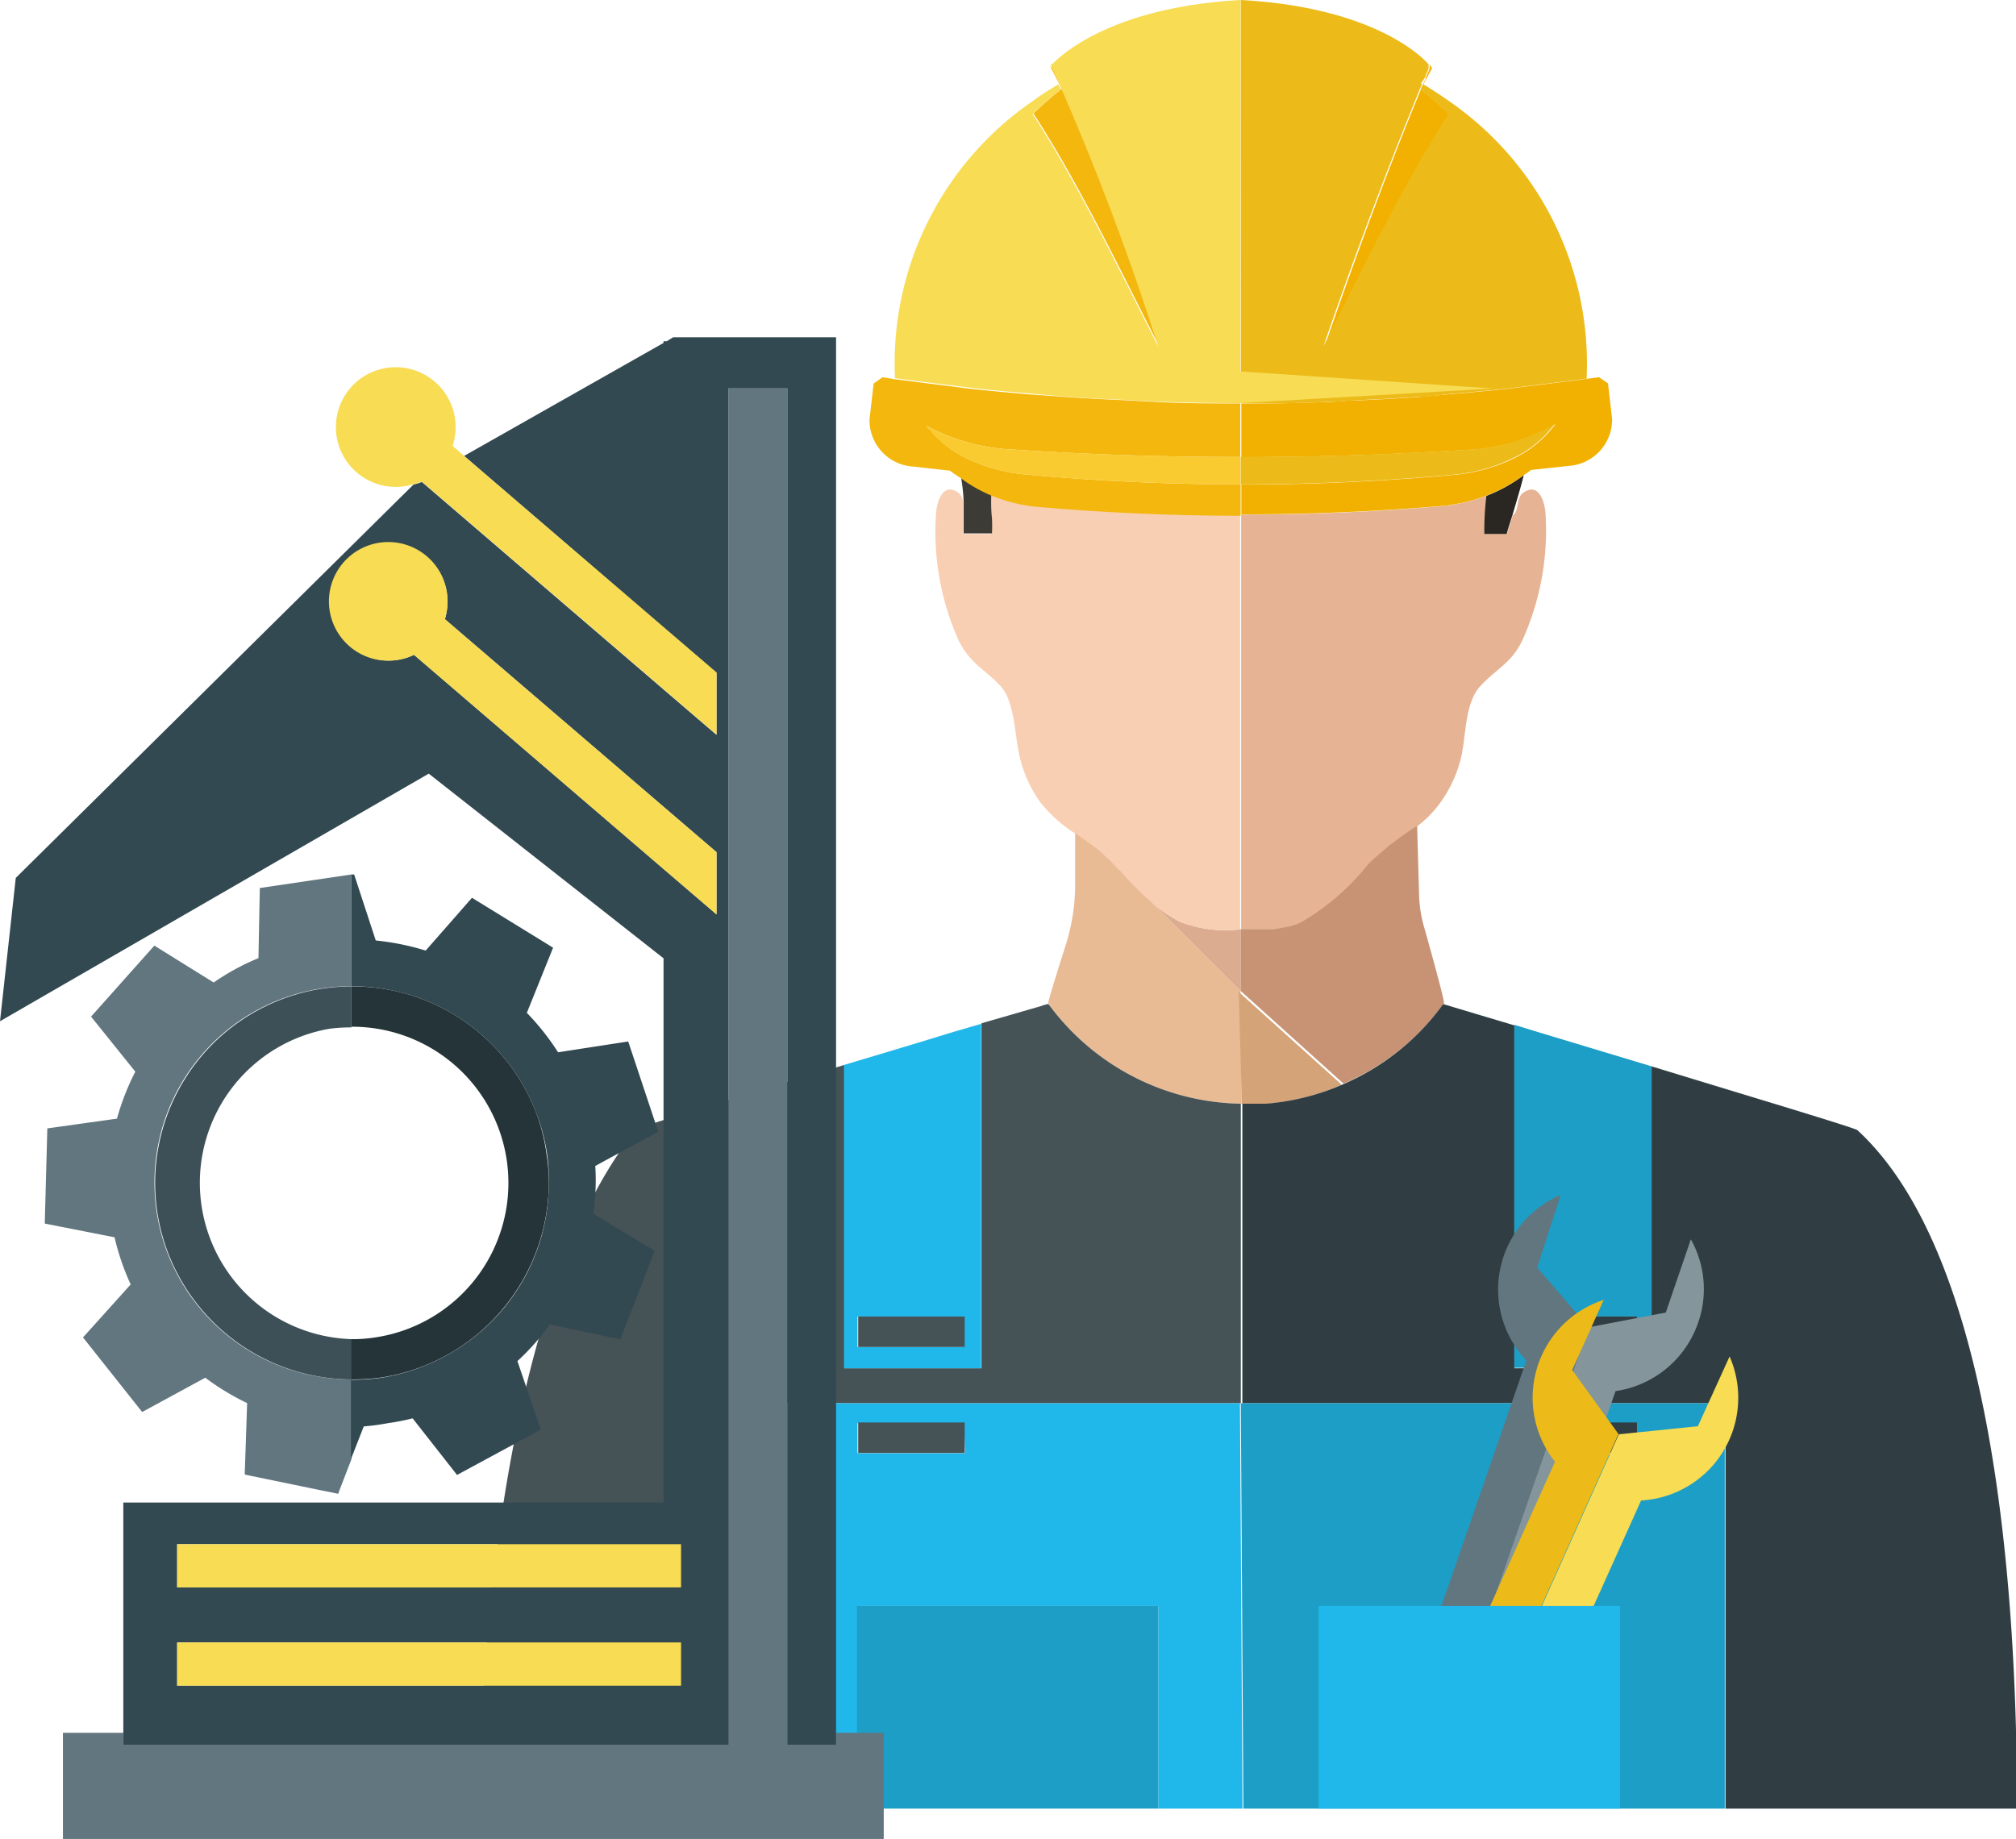 <svg xmlns="http://www.w3.org/2000/svg" viewBox="0 0 117.55 107.25"><defs><style>.cls-1{fill:#f3b70e;}.cls-2{fill:#f2b100;}.cls-3{fill:#dba18f;}.cls-4{fill:#dbac90;}.cls-5{fill:#e6b494;}.cls-6{fill:#f9cfb3;}.cls-7{fill:#2a2722;}.cls-8{fill:#3d3b36;}.cls-9{fill:#e8bb95;}.cls-10{fill:#455256;}.cls-11{fill:#ecbb1a;}.cls-12{fill:#c89374;}.cls-13{fill:#d5a378;}.cls-14{fill:#303e43;}.cls-15{fill:#f9cb31;}.cls-16{fill:#20b7ea;}.cls-17{fill:#1c9ec6;}.cls-18{fill:#84969b;}.cls-19{fill:#62767f;}.cls-20{fill:#f7dc54;}.cls-21{fill:#324951;}.cls-22{fill:#3e5057;}.cls-23{fill:#253438;}</style></defs><title>serviciosCover</title><g id="Capa_2" data-name="Capa 2"><g id="_1" data-name="1"><g id="_2" data-name="2"><g id="_2-2" data-name="2"><path class="cls-1" d="M61.62,4.5c-.14-.33-.23-.52-.23-.52a1.22,1.22,0,0,0,0-.23,1.87,1.87,0,0,1-.11.2l0,0,.48.94.15.29a20.49,20.49,0,0,0-1.65,1.44c2.69,4.13,5.14,9.29,7.32,13.55A157.81,157.81,0,0,0,61.78,4.87Z"/><path class="cls-2" d="M83,4.92l.5-.94,0,0-.14-.22a2.25,2.25,0,0,0,0,.25l-.22.51c0,.11-.1.24-.16.39-.87,2.08-3.1,7.6-5.75,15.33a153.47,153.47,0,0,1,7.3-13.56c-.52-.51-1.08-1-1.64-1.44Z"/><path class="cls-3" d="M64.24,49.73l0,0,0,0Z"/><path class="cls-3" d="M64.26,49.75l1.1,1.1-.44-.48A5.51,5.51,0,0,0,64.26,49.75Z"/><path class="cls-4" d="M68.79,53.75a8.41,8.41,0,0,1-1.71-1.19l5.26,5.24V54.2A7.32,7.32,0,0,1,68.79,53.75Z"/><path class="cls-5" d="M88.8,28.75c-.41.31-.21,1.05-.59,1.3l0,0c-.12.37-.23.73-.33,1.07h-1.3a16.34,16.34,0,0,1,.12-2.22,9.85,9.85,0,0,1-2.65.62q-5.83.5-11.68.49V54.2h.48l.48,0,.55,0h.39a6,6,0,0,0,.61-.1,2.5,2.5,0,0,0,.29-.05,3.38,3.38,0,0,0,.79-.29,14,14,0,0,0,3.87-3.38,19.18,19.18,0,0,1,2.83-2.21A6.54,6.54,0,0,0,84,46.79a7.6,7.6,0,0,0,1.14-2.4c.37-1.3.21-3.35,1.19-4.39s1.78-1.32,2.42-2.62A15.53,15.53,0,0,0,90.12,30C90.08,29.25,89.71,28.08,88.8,28.75Z"/><path class="cls-6" d="M57.8,28.86c0,.45,0,.9,0,1.4,0,.2,0,.53,0,.88H56.17c0-.29,0-.55,0-.73,0-.41,0-.78,0-1.14a.88.88,0,0,0-.27-.52c-.91-.67-1.28.5-1.32,1.2a15.41,15.41,0,0,0,1.33,7.43c.64,1.3,1.53,1.67,2.42,2.62s.82,3.09,1.19,4.39a7.39,7.39,0,0,0,1.14,2.4,8.06,8.06,0,0,0,2,1.8c.52.37,1.06.73,1.55,1.14a6.76,6.76,0,0,1,.68.63l.44.49h0a19.82,19.82,0,0,0,1.72,1.71,8.41,8.41,0,0,0,1.71,1.19,7.32,7.32,0,0,0,3.55.45V30q-5.86,0-11.75-.51A9.27,9.27,0,0,1,57.8,28.86Z"/><path class="cls-7" d="M86.55,31.14h1.3c.1-.34.21-.7.33-1.07.26-.87.52-1.75.67-2.36a9.08,9.08,0,0,1-2.18,1.21A16.34,16.34,0,0,0,86.55,31.14Z"/><path class="cls-8" d="M57.8,28.86a8.33,8.33,0,0,1-1.76-1,11,11,0,0,1,.15,1.38c0,.36,0,.73,0,1.14,0,.17,0,.44,0,.73h1.65a8.47,8.47,0,0,0,0-.88C57.79,29.76,57.79,29.31,57.8,28.86Z"/><path class="cls-9" d="M67.08,52.56a18.4,18.4,0,0,1-1.71-1.71l-1.13-1.12h0c-.49-.41-1-.77-1.55-1.14v3a11.72,11.72,0,0,1-.56,3.56c-.47,1.48-1.07,3.38-1,3.35l.08.15a14.19,14.19,0,0,0,11.12,5.72h.07l-.07-6.59Z"/><path class="cls-10" d="M61.22,58.67h0a.94.94,0,0,1-.09-.12,2.88,2.88,0,0,0-.44.13c-.74.21-2,.58-3.46,1V79.8h-8V62.11c-6,1.8-12,3.6-12.16,3.8C30.32,74.27,28,92.53,28,105.48H45V81.84H72.35l0-13.47h0v-4h0A14.19,14.19,0,0,1,61.22,58.67Z"/><path class="cls-11" d="M84.51,5.91c-.49-.35-1-.68-1.53-1l-.15.29c.56.45,1.12.93,1.64,1.44-2.67,4.13-5.14,9.29-7.3,13.55C79.82,12.48,82.05,7,82.92,4.88l-.08,0,.24-.34L83.3,4a2.25,2.25,0,0,1,0-.25C82.64,3,79.64.4,72.35,0h0V23.53c1.71,0,3.42,0,5.13-.1.57,0,1.14-.06,1.7-.09,1.15-.05,2.29-.11,3.44-.19.68,0,1.36-.12,2-.18,1-.09,2.07-.18,3.1-.29.57-.06,1.14-.14,1.71-.21l.5-.06c.86-.11,1.73-.21,2.59-.33,0,0,0-.09,0-.14A18.6,18.6,0,0,0,84.51,5.91Z"/><path class="cls-2" d="M93.23,22l-.68.09c-.86.12-1.73.22-2.59.33l-.5.06c-.57.07-1.14.15-1.71.21-1,.11-2.06.2-3.1.29-.68.06-1.36.13-2,.18-1.15.08-2.29.14-3.44.19-.56,0-1.13.07-1.7.09-1.71.07-3.42.1-5.13.1v3.12q6.55,0,13.1-.42a11,11,0,0,0,5.23-1.51l-.46.54a6.5,6.5,0,0,1-2.1,1.52,10,10,0,0,1-3.31.9q-6.24.57-12.46.57V30q5.84,0,11.68-.49a9.85,9.85,0,0,0,2.65-.62,9.08,9.08,0,0,0,2.18-1.21,3.28,3.28,0,0,0,.38-.27l2.22-.24A2.71,2.71,0,0,0,94,24.44l-.24-2.08C93.55,22.21,93.43,22.13,93.23,22Z"/><path class="cls-1" d="M65.52,23.34c-1.14-.05-2.29-.11-3.44-.19L60,23c-1-.09-2.06-.18-3.09-.29-.57-.06-1.13-.14-1.69-.21l-.5-.06-2.6-.33L51.46,22l-.52.37-.24,2.08a2.71,2.71,0,0,0,2.54,2.76l2.15.24c.2.16.43.3.65.45a8.33,8.33,0,0,0,1.76,1,9.27,9.27,0,0,0,2.79.67q5.88.51,11.75.51V28.25q-6.27,0-12.56-.58a9.91,9.91,0,0,1-3.31-.89,6.33,6.33,0,0,1-2.2-1.65L54,24.82a11.65,11.65,0,0,0,5.11,1.4q6.6.44,13.21.43V23.53c-1.71,0-3.42,0-5.13-.1Z"/><path class="cls-12" d="M82.75,52.35l-.12-4.19a18.53,18.53,0,0,0-2.83,2.21,14,14,0,0,1-3.87,3.38,3.38,3.38,0,0,1-.79.29l-.29.05a5.55,5.55,0,0,1-.61.1h-.39c-.18,0-.36,0-.55,0l-.49,0h-.47v3.6l6,5.41a14.05,14.05,0,0,0,5.85-4.68h0c.09,0-.7-2.84-1.12-4.34A7.58,7.58,0,0,1,82.75,52.35Z"/><path class="cls-13" d="M72.41,64.39h.34c.35,0,.7,0,1,0h0a14,14,0,0,0,4.48-1.13h0l-6-5.41Z"/><path class="cls-14" d="M96.3,62.19V79.8h-8v-20l-3.68-1.1c-.2-.07-.35-.1-.47-.14h0a14.05,14.05,0,0,1-5.85,4.68h0a14,14,0,0,1-4.48,1.13h0c-.35,0-.7,0-1,0h-.38v4h0l0,13.47h28.17v23.64h17c0-14.57-1.75-32.63-9.31-39.57C108,65.73,102.21,64,96.3,62.19Z"/><path class="cls-11" d="M72.34,26.65v1.6q6.22,0,12.46-.57a9.76,9.76,0,0,0,3.31-.91,6.34,6.34,0,0,0,2.1-1.51l.46-.54a11,11,0,0,1-5.23,1.51Q78.9,26.65,72.34,26.65Z"/><path class="cls-15" d="M54,24.82l.25.31a6.19,6.19,0,0,0,2.2,1.64,9.69,9.69,0,0,0,3.31.9q6.28.58,12.56.58v-1.6q-6.6,0-13.21-.43A11.65,11.65,0,0,1,54,24.82Z"/><path class="cls-16" d="M45,81.84h0v23.64h5V93.66H67.54v11.82h4.91L72.3,81.84Zm11.27,2.91H50V83h6.21Z"/><path class="cls-17" d="M72.35,81.84h0l.15,23.64h28.07V81.84H72.35ZM89.24,83h6.21v1.79H89.24Z"/><path class="cls-16" d="M49.21,62.11V79.8h8V59.71l-1.61.47C53.67,60.78,51.44,61.44,49.21,62.11Zm7,16.45H50V76.78h6.21Z"/><path class="cls-17" d="M88.3,59.77v20h8V62.19l-6.63-2Zm7.15,18.79H89.24V76.78h6.21Z"/><rect class="cls-10" x="50.04" y="82.96" width="6.21" height="1.78"/><rect class="cls-10" x="50.04" y="76.78" width="6.21" height="1.78"/><rect class="cls-14" x="89.24" y="82.96" width="6.21" height="1.78"/><rect class="cls-14" x="89.24" y="76.78" width="6.21" height="1.78"/><rect class="cls-17" x="49.97" y="93.66" width="17.57" height="11.82"/><path class="cls-18" d="M97.13,76.55l-4.55.87,0,0-7,20.11,3-.27L94.2,81.13a6,6,0,0,0,4.82-4,5.93,5.93,0,0,0-.43-4.85Z"/><path class="cls-19" d="M91,69.69a6,6,0,0,0-2,9.65L82.63,97.77l3-.26,7-20.11-3-3.47Z"/><path class="cls-20" d="M99,83.18l-4.61.47,0,0-8.7,19.42h3l7-15.56a6,6,0,0,0,5.16-8.4Z"/><path class="cls-11" d="M93.51,75.81a6,6,0,0,0-2.84,9.44l-8,17.8h3l8.7-19.42-2.7-3.73Z"/><rect class="cls-16" x="76.89" y="93.66" width="17.57" height="11.82"/><path class="cls-20" d="M72.34,0C65,.41,62,3.08,61.36,3.74a1.76,1.76,0,0,1-.14.17l0,0s0-.08.11-.2a1.22,1.22,0,0,1,0,.23s.09.19.23.52l.23.33-.07,0A157.81,157.81,0,0,1,67.53,20.2c-2.18-4.26-4.63-9.42-7.32-13.55.52-.51,1.09-1,1.65-1.44l-.15-.29c-.52.31-1.05.64-1.53,1a18.54,18.54,0,0,0-8,16s0,.09,0,.14l2.6.33.5.06,1.69.21c1,.11,2.06.2,3.09.29l2,.18c1.15.08,2.3.14,3.44.19l1.69.09c1.71.07,3.42.1,5.13.1l14.75-.85-14.75-1Z"/><polygon class="cls-19" points="48.75 101.75 45.91 101.75 45.91 92.81 45.91 22.65 42.47 22.65 42.47 92.81 42.47 101.75 7.19 101.75 7.19 101.06 3.67 101.06 3.67 107.25 51.53 107.25 51.53 101.06 48.75 101.06 48.75 101.75"/><path class="cls-21" d="M38.88,19.9h-.19V20L27.06,26.59l11.63,10,3.09,2.65v3.62l-3.09-2.65L24.6,28.11a3.51,3.51,0,0,1-.49.15L.92,51.2,0,59.56,25,45.12,38.69,55.89V87.63H7.19v14.12H42.47V22.65h3.44v79.1h2.84V92.81h0V19.67h-9.5Zm.83,78.41H10.33V95.79H39.71Zm0-5.73H10.33V90.06H39.71Zm2.07-39.25-3.09-2.65L24.14,38.19a3.43,3.43,0,1,1,1.8-2.08L38.69,47.05l3.09,2.65Z"/><path class="cls-19" d="M15.07,55.88a13.7,13.7,0,0,0-2.61,1.42L9,55.15,5.31,59.29,7.89,62.5a14.43,14.43,0,0,0-1.07,2.74l-4.06.57-.15,5.55,4.07.8a14.15,14.15,0,0,0,.94,2.75L4.84,78l3.45,4.35,3.68-2a14.42,14.42,0,0,0,2.44,1.48L14.27,86l4.22.87,1.23.25.09-.25.68-1.76V80.45a11.5,11.5,0,0,1-9-4.36,11.45,11.45,0,0,1,9-18.57V51l-5.34.79Z"/><path class="cls-21" d="M36.63,60.74l-4.09.63a14.5,14.5,0,0,0-1.82-2.3l1.53-3.8-4.73-2.91-2.7,3.08a14.72,14.72,0,0,0-2.91-.59L20.65,51l-.16,0v6.52a11.74,11.74,0,0,1,3.8.63,12,12,0,0,1,1.17.48,11.5,11.5,0,0,1,5.81,6.29,11.12,11.12,0,0,1,.63,2.38A10.62,10.62,0,0,1,32,69a11.45,11.45,0,0,1-2.68,7.36,11.69,11.69,0,0,1-7.13,4,12.66,12.66,0,0,1-1.73.11v4.64l.75-1.92A12.9,12.9,0,0,0,22.62,83a13.57,13.57,0,0,0,1.44-.28l2.59,3.3,4.88-2.64-1.36-4a13.73,13.73,0,0,0,1.89-2.14l4.11.87,2-5.16-3.58-2.16A13.24,13.24,0,0,0,34.71,68l3.67-2Z"/><path class="cls-22" d="M9.17,70.67a11.38,11.38,0,0,0,2.36,5.42,11.5,11.5,0,0,0,9,4.36V78.1A9.12,9.12,0,0,1,19.2,60a9.31,9.31,0,0,1,1.29-.08V57.53h0A11.46,11.46,0,0,0,9.17,70.67Z"/><path class="cls-23" d="M31.27,64.92a11.5,11.5,0,0,0-5.81-6.29,12,12,0,0,0-1.17-.48,11.47,11.47,0,0,0-3.8-.62v2.35A9.11,9.11,0,0,1,21.88,78a8.2,8.2,0,0,1-1.39.1v2.35h0a12.66,12.66,0,0,0,1.73-.11A11.53,11.53,0,0,0,32,69a10.62,10.62,0,0,0-.13-1.67A11.12,11.12,0,0,0,31.27,64.92Z"/><path class="cls-20" d="M25.94,36.11a3.46,3.46,0,1,0-1.8,2.08L38.69,50.68l3.09,2.65V49.7l-3.09-2.65Z"/><path class="cls-20" d="M27.06,26.59,26.39,26a3.49,3.49,0,1,0-2.28,2.24,3.51,3.51,0,0,0,.49-.15L38.69,40.19l3.09,2.65V39.22l-3.09-2.65Z"/><polygon class="cls-20" points="10.33 90.06 10.33 92.58 38.69 92.58 39.71 92.58 39.71 90.06 38.69 90.06 10.33 90.06"/><rect class="cls-20" x="10.33" y="95.79" width="29.38" height="2.52"/></g></g></g></g></svg>